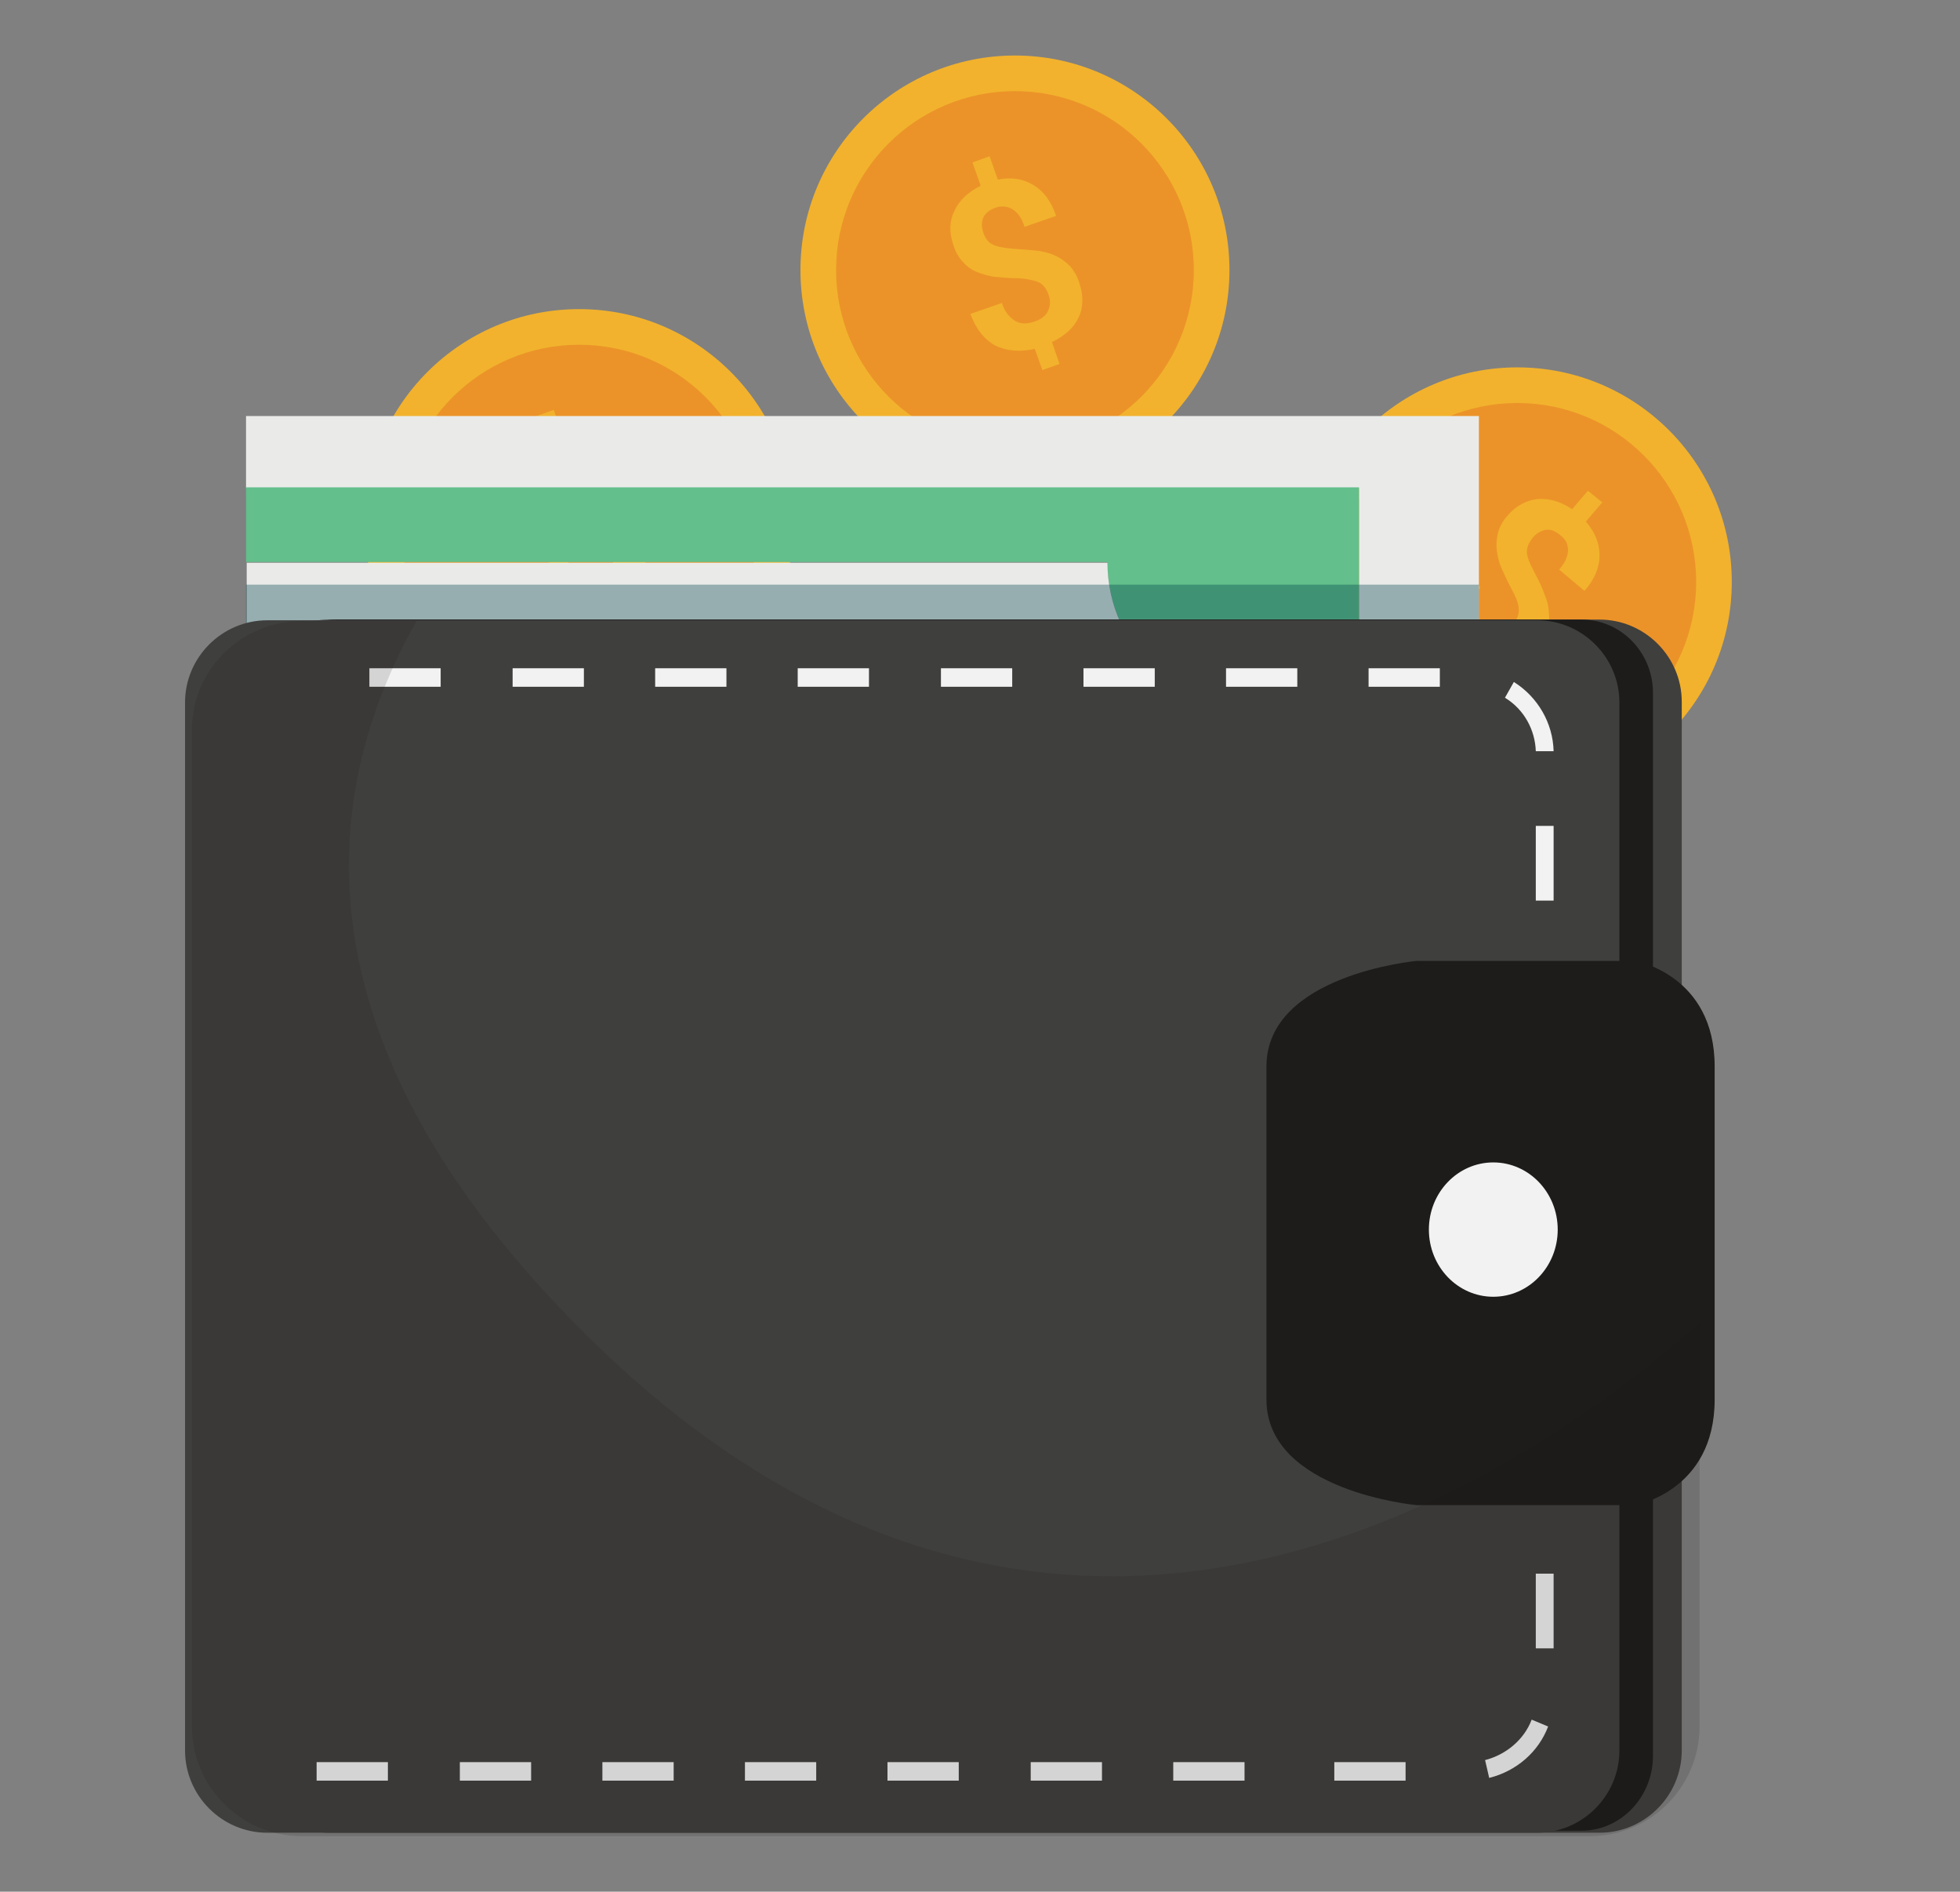 <?xml version="1.0" encoding="utf-8"?>
<!-- Generator: Adobe Illustrator 19.0.0, SVG Export Plug-In . SVG Version: 6.00 Build 0)  -->
<svg version="1.1" id="Layer_1" xmlns="http://www.w3.org/2000/svg" xmlns:xlink="http://www.w3.org/1999/xlink" x="0px" y="0px"
	 viewBox="-154 282.9 286 276" style="enable-background:new -154 282.9 286 276;" xml:space="preserve">
<rect x="-154" y="282.9" width="286" height="276" fill="#808080" stroke="none"/>
<style type="text/css">
	.st0{fill:#F2B22D;}
	.st1{fill:#EB9329;}
	.st2{fill:#EAEBE8;}
	.st3{fill:#63BF8B;}
	.st4{opacity:0.36;fill:#04444E;enable-background:new    ;}
	.st5{fill:#3F3F3D;}
	.st6{fill:#1D1C1A;}
	.st7{fill:#B2ACAC;}
	.st8{fill:#A6A8AB;}
	.st9{fill:#F2F2F2;}
	.st10{opacity:0.14;fill:#1D1C1A;enable-background:new    ;}
</style>
<g id="XMLID_24_">
	<g id="XMLID_387_">
		<g id="XMLID_658_">
			<circle id="XMLID_663_" class="st0" cx="-5.9" cy="322.3" r="31.3"/>
			<circle id="XMLID_662_" class="st1" cx="-5.9" cy="322.3" r="26.1"/>
			<g id="XMLID_659_">
				<path id="XMLID_660_" class="st0" d="M-1,325.9c-0.3-0.9-0.8-1.5-1.4-1.8c-0.7-0.3-1.6-0.5-2.9-0.6c-1.3,0-2.4-0.1-3.4-0.2
					s-1.9-0.4-2.7-0.7c-0.8-0.3-1.5-0.8-2.1-1.5c-0.6-0.6-1.1-1.5-1.4-2.5c-0.6-1.8-0.6-3.4,0.2-5c0.7-1.5,2-2.7,3.8-3.6l-1.2-3.4
					l2.5-0.9l1.2,3.4c2-0.4,3.7-0.1,5.2,0.8s2.6,2.4,3.3,4.5l-4.6,1.6c-0.4-1.3-1-2.1-1.8-2.6c-0.7-0.4-1.6-0.5-2.4-0.2
					c-0.9,0.3-1.5,0.8-1.8,1.4c-0.3,0.7-0.3,1.4,0,2.3c0.3,0.8,0.7,1.4,1.4,1.7c0.6,0.3,1.7,0.5,3.1,0.6s2.6,0.2,3.6,0.3
					c1,0.2,1.8,0.4,2.6,0.8s1.4,0.9,2,1.5c0.5,0.6,1,1.4,1.3,2.4c0.6,1.8,0.6,3.5-0.1,5c-0.7,1.5-2,2.7-3.9,3.6l1.1,3.2l-2.5,0.9
					l-1.1-3.1c-2.2,0.5-4.2,0.3-5.8-0.5c-1.6-0.9-2.8-2.4-3.6-4.6l4.6-1.6c0.4,1.3,1.1,2.1,1.9,2.6s1.8,0.5,2.9,0.1
					c0.9-0.3,1.6-0.8,1.9-1.5C-0.7,327.5-0.7,326.7-1,325.9z"/>
			</g>
		</g>
		<g id="XMLID_646_">
			<circle id="XMLID_657_" class="st0" cx="-69.5" cy="359.3" r="31.3"/>
			<circle id="XMLID_656_" class="st1" cx="-69.5" cy="359.3" r="26.1"/>
			<g id="XMLID_648_">
				<path id="XMLID_649_" class="st0" d="M-64.6,362.9c-0.3-0.9-0.8-1.5-1.4-1.8c-0.7-0.3-1.6-0.5-2.9-0.6c-1.3,0-2.4-0.1-3.4-0.2
					s-1.9-0.4-2.7-0.7c-0.8-0.3-1.5-0.8-2.1-1.5c-0.6-0.6-1.1-1.5-1.4-2.5c-0.6-1.8-0.6-3.4,0.2-5c0.7-1.5,2-2.7,3.8-3.6l-1.2-3.4
					l2.5-0.9l1.2,3.4c2-0.4,3.7-0.1,5.2,0.8s2.6,2.4,3.3,4.5l-4.6,1.6c-0.4-1.3-1-2.1-1.8-2.6c-0.7-0.4-1.6-0.5-2.4-0.2
					c-0.9,0.3-1.5,0.8-1.8,1.4c-0.3,0.7-0.3,1.4,0,2.3c0.3,0.8,0.7,1.4,1.4,1.7c0.6,0.3,1.7,0.5,3.1,0.6s2.6,0.2,3.6,0.3
					c1,0.2,1.8,0.4,2.6,0.8c0.8,0.4,1.4,0.9,2,1.5c0.5,0.6,1,1.4,1.3,2.4c0.6,1.8,0.6,3.5-0.1,5c-0.7,1.5-2,2.7-3.9,3.6l1.1,3.2
					l-2.5,0.9l-1.1-3.1c-2.2,0.5-4.2,0.3-5.8-0.5c-1.6-0.9-2.8-2.4-3.6-4.6l4.6-1.6c0.4,1.3,1.1,2.1,1.9,2.6s1.8,0.5,2.9,0.1
					c0.9-0.3,1.6-0.8,1.9-1.5C-64.3,364.5-64.3,363.7-64.6,362.9z"/>
			</g>
		</g>
		<g id="XMLID_389_">
			<circle id="XMLID_397_" class="st0" cx="67.4" cy="367.8" r="31.3"/>
			<circle id="XMLID_396_" class="st1" cx="67.4" cy="367.8" r="26.1"/>
			<g id="XMLID_391_">
				<path id="XMLID_393_" class="st0" d="M66.8,373.9c0.6-0.7,0.9-1.4,0.8-2.2c0-0.7-0.4-1.7-1-2.8c-0.6-1.1-1.1-2.2-1.5-3.1
					s-0.6-1.8-0.7-2.7c-0.1-0.9,0-1.7,0.2-2.5s0.7-1.7,1.4-2.5c1.2-1.4,2.7-2.2,4.4-2.4c1.7-0.1,3.4,0.4,5,1.5l2.3-2.7l2.1,1.7
					l-2.4,2.8c1.3,1.5,2,3.1,2,4.9s-0.7,3.5-2.2,5.2l-3.7-3.1c0.9-1,1.3-2,1.3-2.8c0-0.9-0.3-1.6-1.1-2.2c-0.7-0.6-1.4-0.9-2.1-0.8
					s-1.4,0.5-2,1.2c-0.5,0.7-0.8,1.3-0.8,2s0.4,1.7,1.1,3s1.2,2.4,1.5,3.3c0.4,0.9,0.6,1.8,0.6,2.6c0.1,0.8,0,1.7-0.3,2.4
					c-0.3,0.8-0.7,1.6-1.4,2.3c-1.2,1.5-2.7,2.3-4.4,2.4c-1.7,0.1-3.4-0.4-5.1-1.6l-2.2,2.6l-2-1.7l2.1-2.5
					c-1.6-1.7-2.4-3.4-2.5-5.3s0.6-3.7,2.1-5.4l3.7,3.1c-0.9,1-1.3,2-1.3,3s0.5,1.8,1.4,2.6c0.8,0.6,1.5,0.9,2.3,0.9
					C65.5,374.9,66.2,374.5,66.8,373.9z"/>
			</g>
		</g>
	</g>
	<g id="XMLID_252_">
		<g id="XMLID_256_">
			<polygon id="XMLID_267_" class="st2" points="44.3,354.1 -118.1,354.1 -118.1,343.6 61.8,343.6 61.8,394.3 44.3,394.3 			"/>
			<path id="XMLID_261_" class="st3" d="M44.3,394.3H31.2v-7c-13,0-23.6-10-23.6-22.4h-125.7V354H44.3V394.3z"/>
			<path id="XMLID_257_" class="st2" d="M31.2,387.3v7H-70.3c-12-12.1-28.9-1.5-47.7-1.7V365H7.6C7.6,377.3,18.2,387.3,31.2,387.3z"
				/>
		</g>
		<rect id="XMLID_253_" x="-118.1" y="368.2" class="st4" width="179.9" height="72.4"/>
	</g>
	<path id="XMLID_250_" class="st5" d="M79.4,550.3H-106c-6.6,0-12-5.4-12-12v-153c0-6.6,5.4-12,12-12H79.4c6.6,0,12,5.4,12,12v153
		C91.4,544.9,86,550.3,79.4,550.3z"/>
	<path id="XMLID_249_" class="st6" d="M76.8,373.3h-181.7c-5.7,0-10.4,4.9-10.4,10.9v154.9c0,2.1,0.6,4.1,1.6,5.8l0,0
		c0,5.8,8.8,5.1,8.8,5.1H76.8c5.7,0,10.4-4.9,10.4-10.9V384.2C87.3,378.2,82.6,373.3,76.8,373.3z"/>
	<rect id="XMLID_247_" x="37.1" y="387" class="st2" width="2.5" height="5.1"/>
	<ellipse id="XMLID_232_" class="st7" cx="57.9" cy="476.8" rx="5.9" ry="6.2"/>
	<rect id="XMLID_231_" x="62.7" y="478.8" class="st8" width="2.6" height="10.9"/>
	<rect id="XMLID_224_" x="62.7" y="457" class="st8" width="2.6" height="10.9"/>
	<rect id="XMLID_222_" x="61.4" y="479.8" class="st8" width="2.6" height="10.9"/>
	<rect id="XMLID_220_" x="61.4" y="457.9" class="st8" width="2.6" height="10.9"/>
	<rect id="XMLID_218_" x="61.4" y="436.1" class="st8" width="2.6" height="10.9"/>
	<rect id="XMLID_217_" x="61" y="468.9" class="st9" width="2.6" height="10.9"/>
	<rect id="XMLID_215_" x="61" y="447" class="st9" width="2.6" height="10.9"/>
	<rect id="XMLID_212_" x="61" y="425.2" class="st9" width="2.6" height="10.9"/>
	<path id="XMLID_211_" class="st5" d="M70.3,550.3H-115c-6.6,0-12-5.4-12-12V385.4c0-6.6,5.4-12,12-12H70.3c6.6,0,12,5.4,12,12
		v152.9C82.3,544.9,76.9,550.3,70.3,550.3z"/>
	<g id="XMLID_110_">
		<g id="XMLID_142_">
			<rect id="XMLID_204_" x="40.7" y="540" class="st9" width="10.4" height="2.7"/>
			<rect id="XMLID_202_" x="17.2" y="540" class="st9" width="10.4" height="2.7"/>
			<rect id="XMLID_199_" x="-3.6" y="540" class="st9" width="10.4" height="2.7"/>
			<rect id="XMLID_198_" x="-24.5" y="540" class="st9" width="10.4" height="2.7"/>
			<rect id="XMLID_193_" x="-45.3" y="540" class="st9" width="10.4" height="2.7"/>
			<rect id="XMLID_186_" x="-66.1" y="540" class="st9" width="10.4" height="2.7"/>
			<rect id="XMLID_157_" x="-86.9" y="540" class="st9" width="10.4" height="2.7"/>
			<rect id="XMLID_156_" x="-107.8" y="540" class="st9" width="10.4" height="2.7"/>
			<path id="XMLID_150_" class="st9" d="M63.3,542.3l-0.6-2.6c3.1-0.8,5.7-3,6.8-5.9l2.4,1C70.5,538.5,67.3,541.3,63.3,542.3z"/>
			<rect id="XMLID_148_" x="70.1" y="512.5" class="st9" width="2.6" height="10.9"/>
			<rect id="XMLID_146_" x="70.1" y="403.4" class="st9" width="2.6" height="10.9"/>
			<path id="XMLID_143_" class="st9" d="M70.1,392.5c-0.1-3.1-1.7-6.1-4.5-7.8l1.3-2.3c3.5,2.2,5.7,6,5.8,10.1L70.1,392.5z"/>
		</g>
		<rect id="XMLID_139_" x="45.7" y="380.4" class="st9" width="10.4" height="2.7"/>
		<rect id="XMLID_132_" x="24.9" y="380.4" class="st9" width="10.4" height="2.7"/>
		<rect id="XMLID_128_" x="4.1" y="380.4" class="st9" width="10.4" height="2.7"/>
		<rect id="XMLID_125_" x="-16.7" y="380.4" class="st9" width="10.4" height="2.7"/>
		<rect id="XMLID_121_" x="-37.6" y="380.4" class="st9" width="10.4" height="2.7"/>
		<rect id="XMLID_120_" x="-58.4" y="380.4" class="st9" width="10.4" height="2.7"/>
		<rect id="XMLID_119_" x="-79.2" y="380.4" class="st9" width="10.4" height="2.7"/>
		<rect id="XMLID_114_" x="-100.1" y="380.4" class="st9" width="10.4" height="2.7"/>
	</g>
	<path id="XMLID_80_" class="st6" d="M84.6,423.1H70.5l0,0H52.7c0,0-21.9,2-21.9,15.4s0,24.3,0,24.3s0,10.9,0,24.3
		s21.9,15.4,21.9,15.4h26.6l0,0h5.3c0,0,11.6-2,11.6-15.4s0-24.3,0-24.3s0-10.9,0-24.3S84.6,423.1,84.6,423.1z"/>
	<ellipse id="XMLID_30_" class="st9" cx="63.9" cy="462.3" rx="9.4" ry="9.8"/>
	<path id="XMLID_22_" class="st10" d="M-126,389.4v145.4c0,8.8,7.2,16,16,16H78c8.8,0,16-7.2,16-16v-58.9
		c-24.2,21.5-93.1,70-162,2.2c-43.5-42.8-39.6-79.2-25.2-104.6h-16.7C-118.8,373.5-126,380.6-126,389.4z"/>
</g>
</svg>
